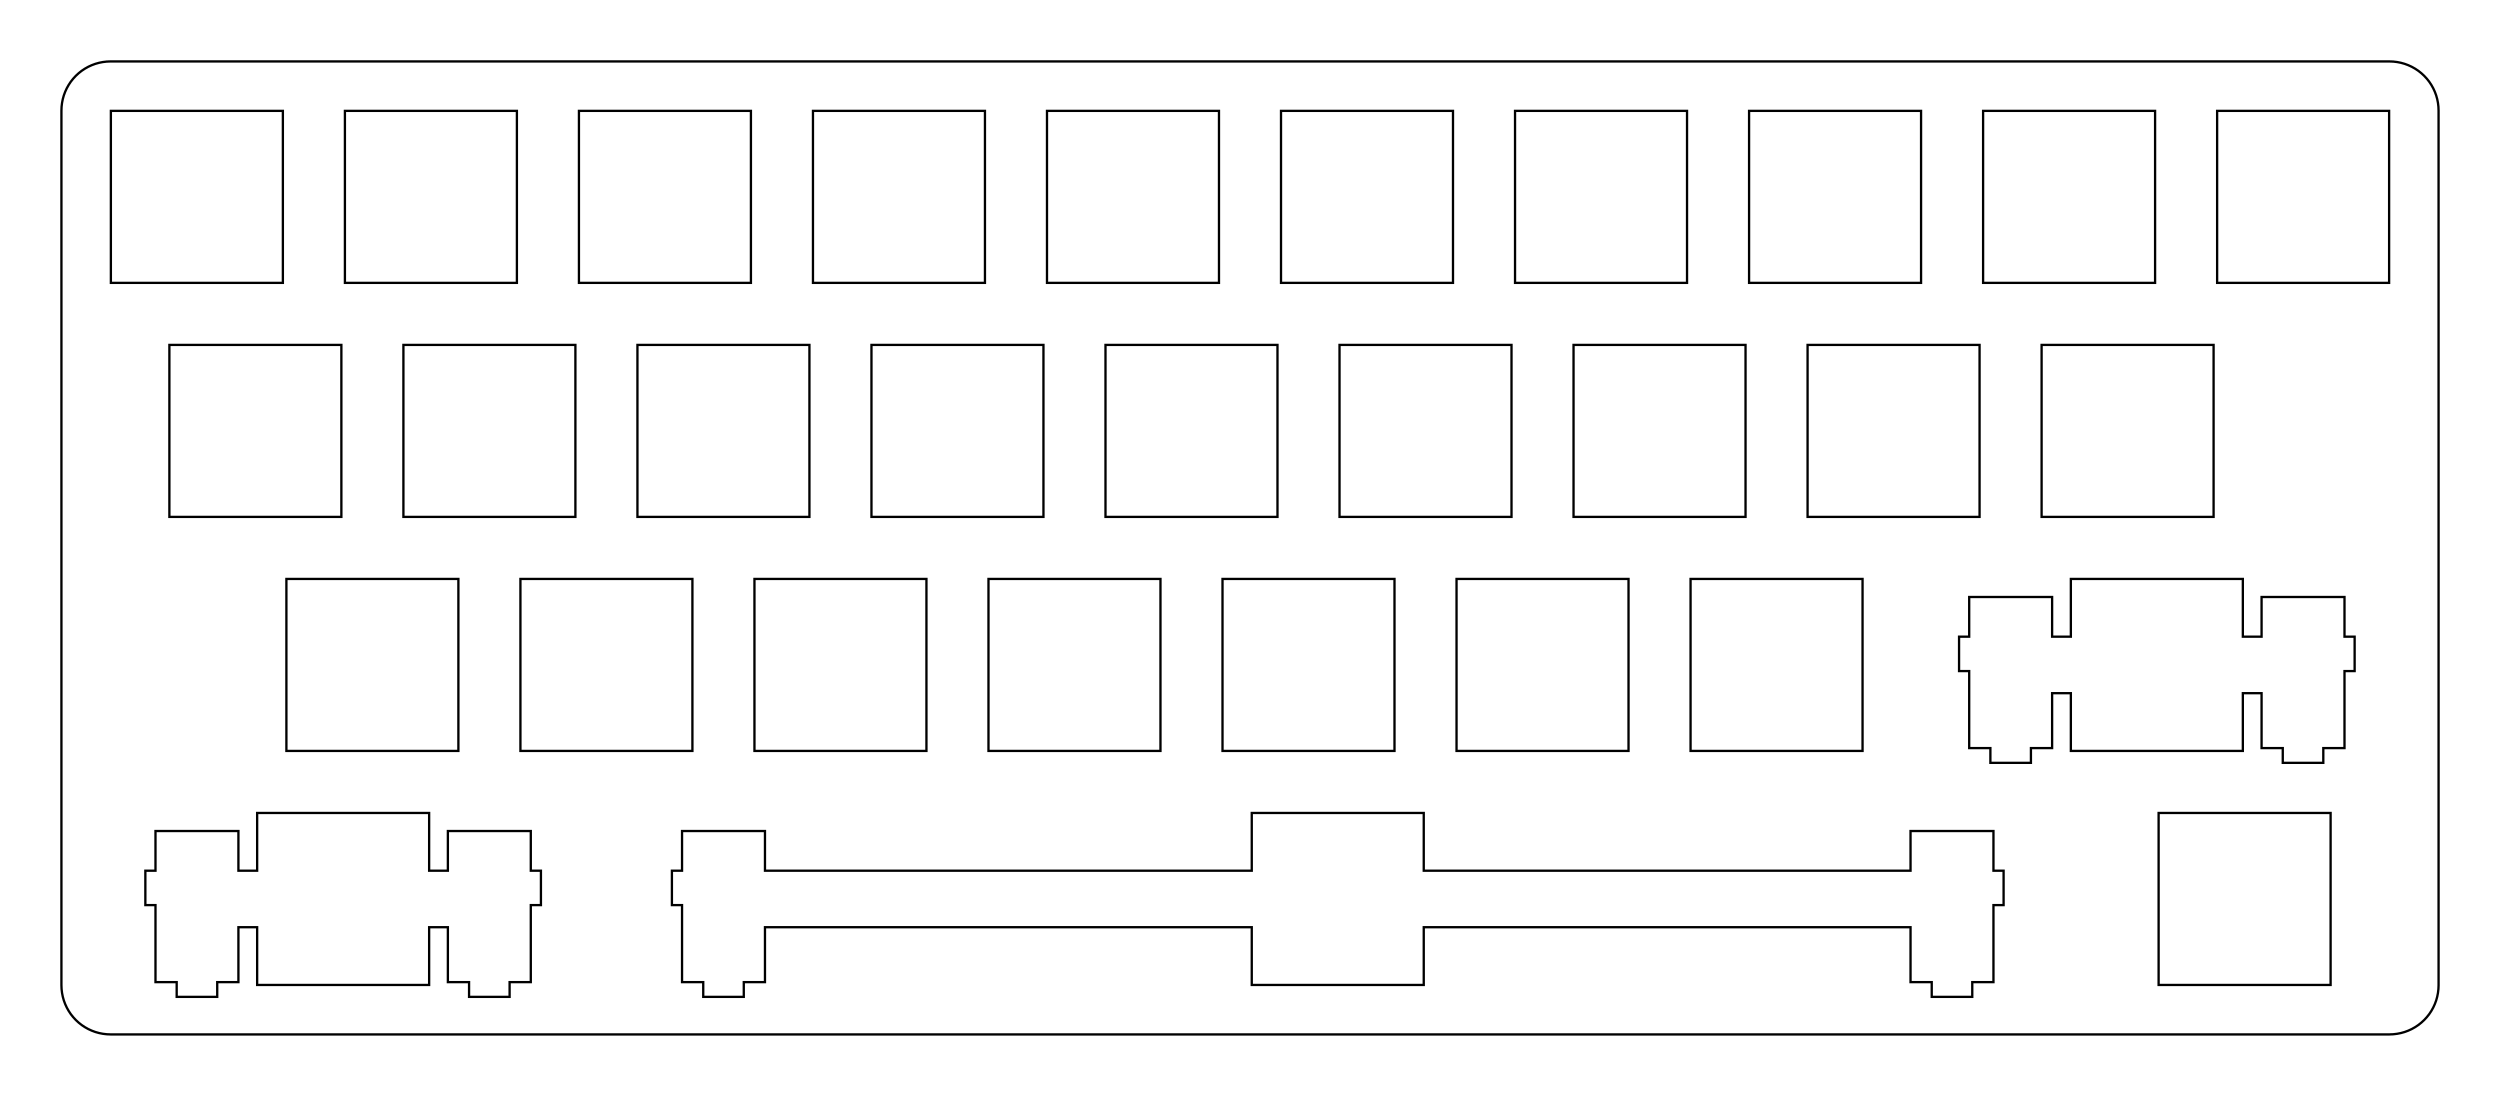 <?xml version="1.0"?>
<!-- Generated by SVGo -->
<svg width="203.502mm" height="89.202mm"
     viewBox="0.000 0.000 203.502 89.202"
     xmlns="http://www.w3.org/2000/svg" 
     xmlns:xlink="http://www.w3.org/1999/xlink">
<polygon points="194.502,5.001 194.815,5.013 195.127,5.050 195.435,5.111 195.738,5.196 196.032,5.305 196.317,5.436 196.591,5.590 196.853,5.764 197.099,5.959 197.330,6.172 197.543,6.403 197.738,6.649 197.912,6.911 198.066,7.185 198.197,7.470 198.306,7.764 198.391,8.067 198.452,8.375 198.489,8.687 198.501,9.001 198.502,80.202 198.489,80.515 198.452,80.827 198.391,81.135 198.306,81.438 198.197,81.732 198.066,82.017 197.912,82.291 197.738,82.553 197.543,82.799 197.330,83.030 197.099,83.243 196.853,83.438 196.591,83.612 196.317,83.766 196.032,83.897 195.738,84.006 195.435,84.091 195.127,84.152 194.815,84.189 194.502,84.202 9.001,84.202 8.687,84.189 8.375,84.152 8.067,84.091 7.764,84.006 7.470,83.897 7.185,83.766 6.911,83.612 6.649,83.438 6.403,83.243 6.172,83.030 5.959,82.799 5.764,82.553 5.590,82.291 5.436,82.017 5.305,81.732 5.196,81.438 5.111,81.135 5.050,80.827 5.013,80.515 5.000,80.201 5.001,9.001 5.013,8.687 5.050,8.375 5.111,8.067 5.196,7.764 5.305,7.470 5.436,7.185 5.590,6.911 5.764,6.649 5.959,6.403 6.172,6.172 6.403,5.959 6.649,5.764 6.911,5.590 7.185,5.436 7.470,5.305 7.764,5.196 8.067,5.111 8.375,5.050 8.687,5.013 9.001,5.000" style="fill:none;stroke-width:0.05mm;stroke:black"/>
<polygon points="101.894,66.176 101.894,70.876 62.269,70.876 62.269,67.646 55.519,67.646 55.519,70.876 54.694,70.876 54.694,73.676 55.519,73.676 55.519,79.946 57.244,79.946 57.244,81.146 60.544,81.146 60.544,79.946 62.269,79.946 62.269,75.476 101.894,75.476 101.894,80.176 115.894,80.176 115.894,75.476 155.519,75.476 155.519,79.946 157.244,79.946 157.244,81.146 160.544,81.146 160.544,79.946 162.269,79.946 162.269,73.676 163.094,73.676 163.094,70.876 162.269,70.876 162.269,67.646 155.519,67.646 155.519,70.876 115.894,70.876 115.894,66.176" style="fill:none;stroke-width:0.05mm;stroke:black"/>
<polygon points="20.932,66.176 20.932,70.876 19.407,70.876 19.407,67.646 12.657,67.646 12.657,70.876 11.832,70.876 11.832,73.676 12.657,73.676 12.657,79.946 14.382,79.946 14.382,81.146 17.682,81.146 17.682,79.946 19.407,79.946 19.407,75.476 20.932,75.476 20.932,80.176 34.932,80.176 34.932,75.476 36.457,75.476 36.457,79.946 38.182,79.946 38.182,81.146 41.482,81.146 41.482,79.946 43.207,79.946 43.207,73.676 44.032,73.676 44.032,70.876 43.207,70.876 43.207,67.646 36.457,67.646 36.457,70.876 34.932,70.876 34.932,66.176" style="fill:none;stroke-width:0.05mm;stroke:black"/>
<polygon points="175.713,66.176 175.713,80.176 189.713,80.176 189.713,66.176" style="fill:none;stroke-width:0.05mm;stroke:black"/>
<polygon points="168.569,47.126 168.569,51.826 167.044,51.826 167.044,48.596 160.294,48.596 160.294,51.826 159.469,51.826 159.469,54.626 160.294,54.626 160.294,60.895 162.019,60.895 162.019,62.096 165.319,62.096 165.319,60.895 167.044,60.895 167.044,56.426 168.569,56.426 168.569,61.126 182.569,61.126 182.569,56.426 184.094,56.426 184.094,60.895 185.819,60.895 185.819,62.096 189.119,62.096 189.119,60.895 190.844,60.895 190.844,54.626 191.669,54.626 191.669,51.826 190.844,51.826 190.844,48.596 184.094,48.596 184.094,51.826 182.569,51.826 182.569,47.126" style="fill:none;stroke-width:0.05mm;stroke:black"/>
<polygon points="137.613,47.126 137.613,61.126 151.613,61.126 151.613,47.126" style="fill:none;stroke-width:0.05mm;stroke:black"/>
<polygon points="118.563,47.126 118.563,61.126 132.563,61.126 132.563,47.126" style="fill:none;stroke-width:0.05mm;stroke:black"/>
<polygon points="99.513,47.126 99.513,61.126 113.513,61.126 113.513,47.126" style="fill:none;stroke-width:0.05mm;stroke:black"/>
<polygon points="80.463,47.126 80.463,61.126 94.463,61.126 94.463,47.126" style="fill:none;stroke-width:0.05mm;stroke:black"/>
<polygon points="61.413,47.126 61.413,61.126 75.413,61.126 75.413,47.126" style="fill:none;stroke-width:0.05mm;stroke:black"/>
<polygon points="42.363,47.126 42.363,61.126 56.363,61.126 56.363,47.126" style="fill:none;stroke-width:0.05mm;stroke:black"/>
<polygon points="23.313,47.126 23.313,61.126 37.313,61.126 37.313,47.126" style="fill:none;stroke-width:0.05mm;stroke:black"/>
<polygon points="166.188,28.076 166.188,42.076 180.188,42.076 180.188,28.076" style="fill:none;stroke-width:0.05mm;stroke:black"/>
<polygon points="147.138,28.076 147.138,42.076 161.138,42.076 161.138,28.076" style="fill:none;stroke-width:0.05mm;stroke:black"/>
<polygon points="128.087,28.076 128.087,42.076 142.088,42.076 142.088,28.076" style="fill:none;stroke-width:0.05mm;stroke:black"/>
<polygon points="109.038,28.076 109.038,42.076 123.038,42.076 123.038,28.076" style="fill:none;stroke-width:0.05mm;stroke:black"/>
<polygon points="89.988,28.076 89.988,42.076 103.988,42.076 103.988,28.076" style="fill:none;stroke-width:0.05mm;stroke:black"/>
<polygon points="70.938,28.076 70.938,42.076 84.938,42.076 84.938,28.076" style="fill:none;stroke-width:0.05mm;stroke:black"/>
<polygon points="51.888,28.076 51.888,42.076 65.888,42.076 65.888,28.076" style="fill:none;stroke-width:0.05mm;stroke:black"/>
<polygon points="32.838,28.076 32.838,42.076 46.838,42.076 46.838,28.076" style="fill:none;stroke-width:0.05mm;stroke:black"/>
<polygon points="13.788,28.076 13.788,42.076 27.788,42.076 27.788,28.076" style="fill:none;stroke-width:0.05mm;stroke:black"/>
<polygon points="180.476,9.025 180.476,23.026 194.476,23.026 194.476,9.025" style="fill:none;stroke-width:0.05mm;stroke:black"/>
<polygon points="161.426,9.025 161.426,23.026 175.426,23.026 175.426,9.025" style="fill:none;stroke-width:0.05mm;stroke:black"/>
<polygon points="142.376,9.025 142.376,23.026 156.376,23.026 156.376,9.025" style="fill:none;stroke-width:0.05mm;stroke:black"/>
<polygon points="123.325,9.025 123.325,23.026 137.326,23.026 137.326,9.025" style="fill:none;stroke-width:0.05mm;stroke:black"/>
<polygon points="104.275,9.025 104.275,23.026 118.275,23.026 118.275,9.025" style="fill:none;stroke-width:0.05mm;stroke:black"/>
<polygon points="85.226,9.025 85.226,23.026 99.226,23.026 99.226,9.025" style="fill:none;stroke-width:0.05mm;stroke:black"/>
<polygon points="66.176,9.025 66.176,23.026 80.176,23.026 80.176,9.025" style="fill:none;stroke-width:0.05mm;stroke:black"/>
<polygon points="47.126,9.025 47.126,23.026 61.126,23.026 61.126,9.025" style="fill:none;stroke-width:0.05mm;stroke:black"/>
<polygon points="28.076,9.025 28.076,23.026 42.076,23.026 42.076,9.025" style="fill:none;stroke-width:0.05mm;stroke:black"/>
<polygon points="9.025,9.025 9.025,23.026 23.026,23.026 23.026,9.025" style="fill:none;stroke-width:0.05mm;stroke:black"/>
</svg>
